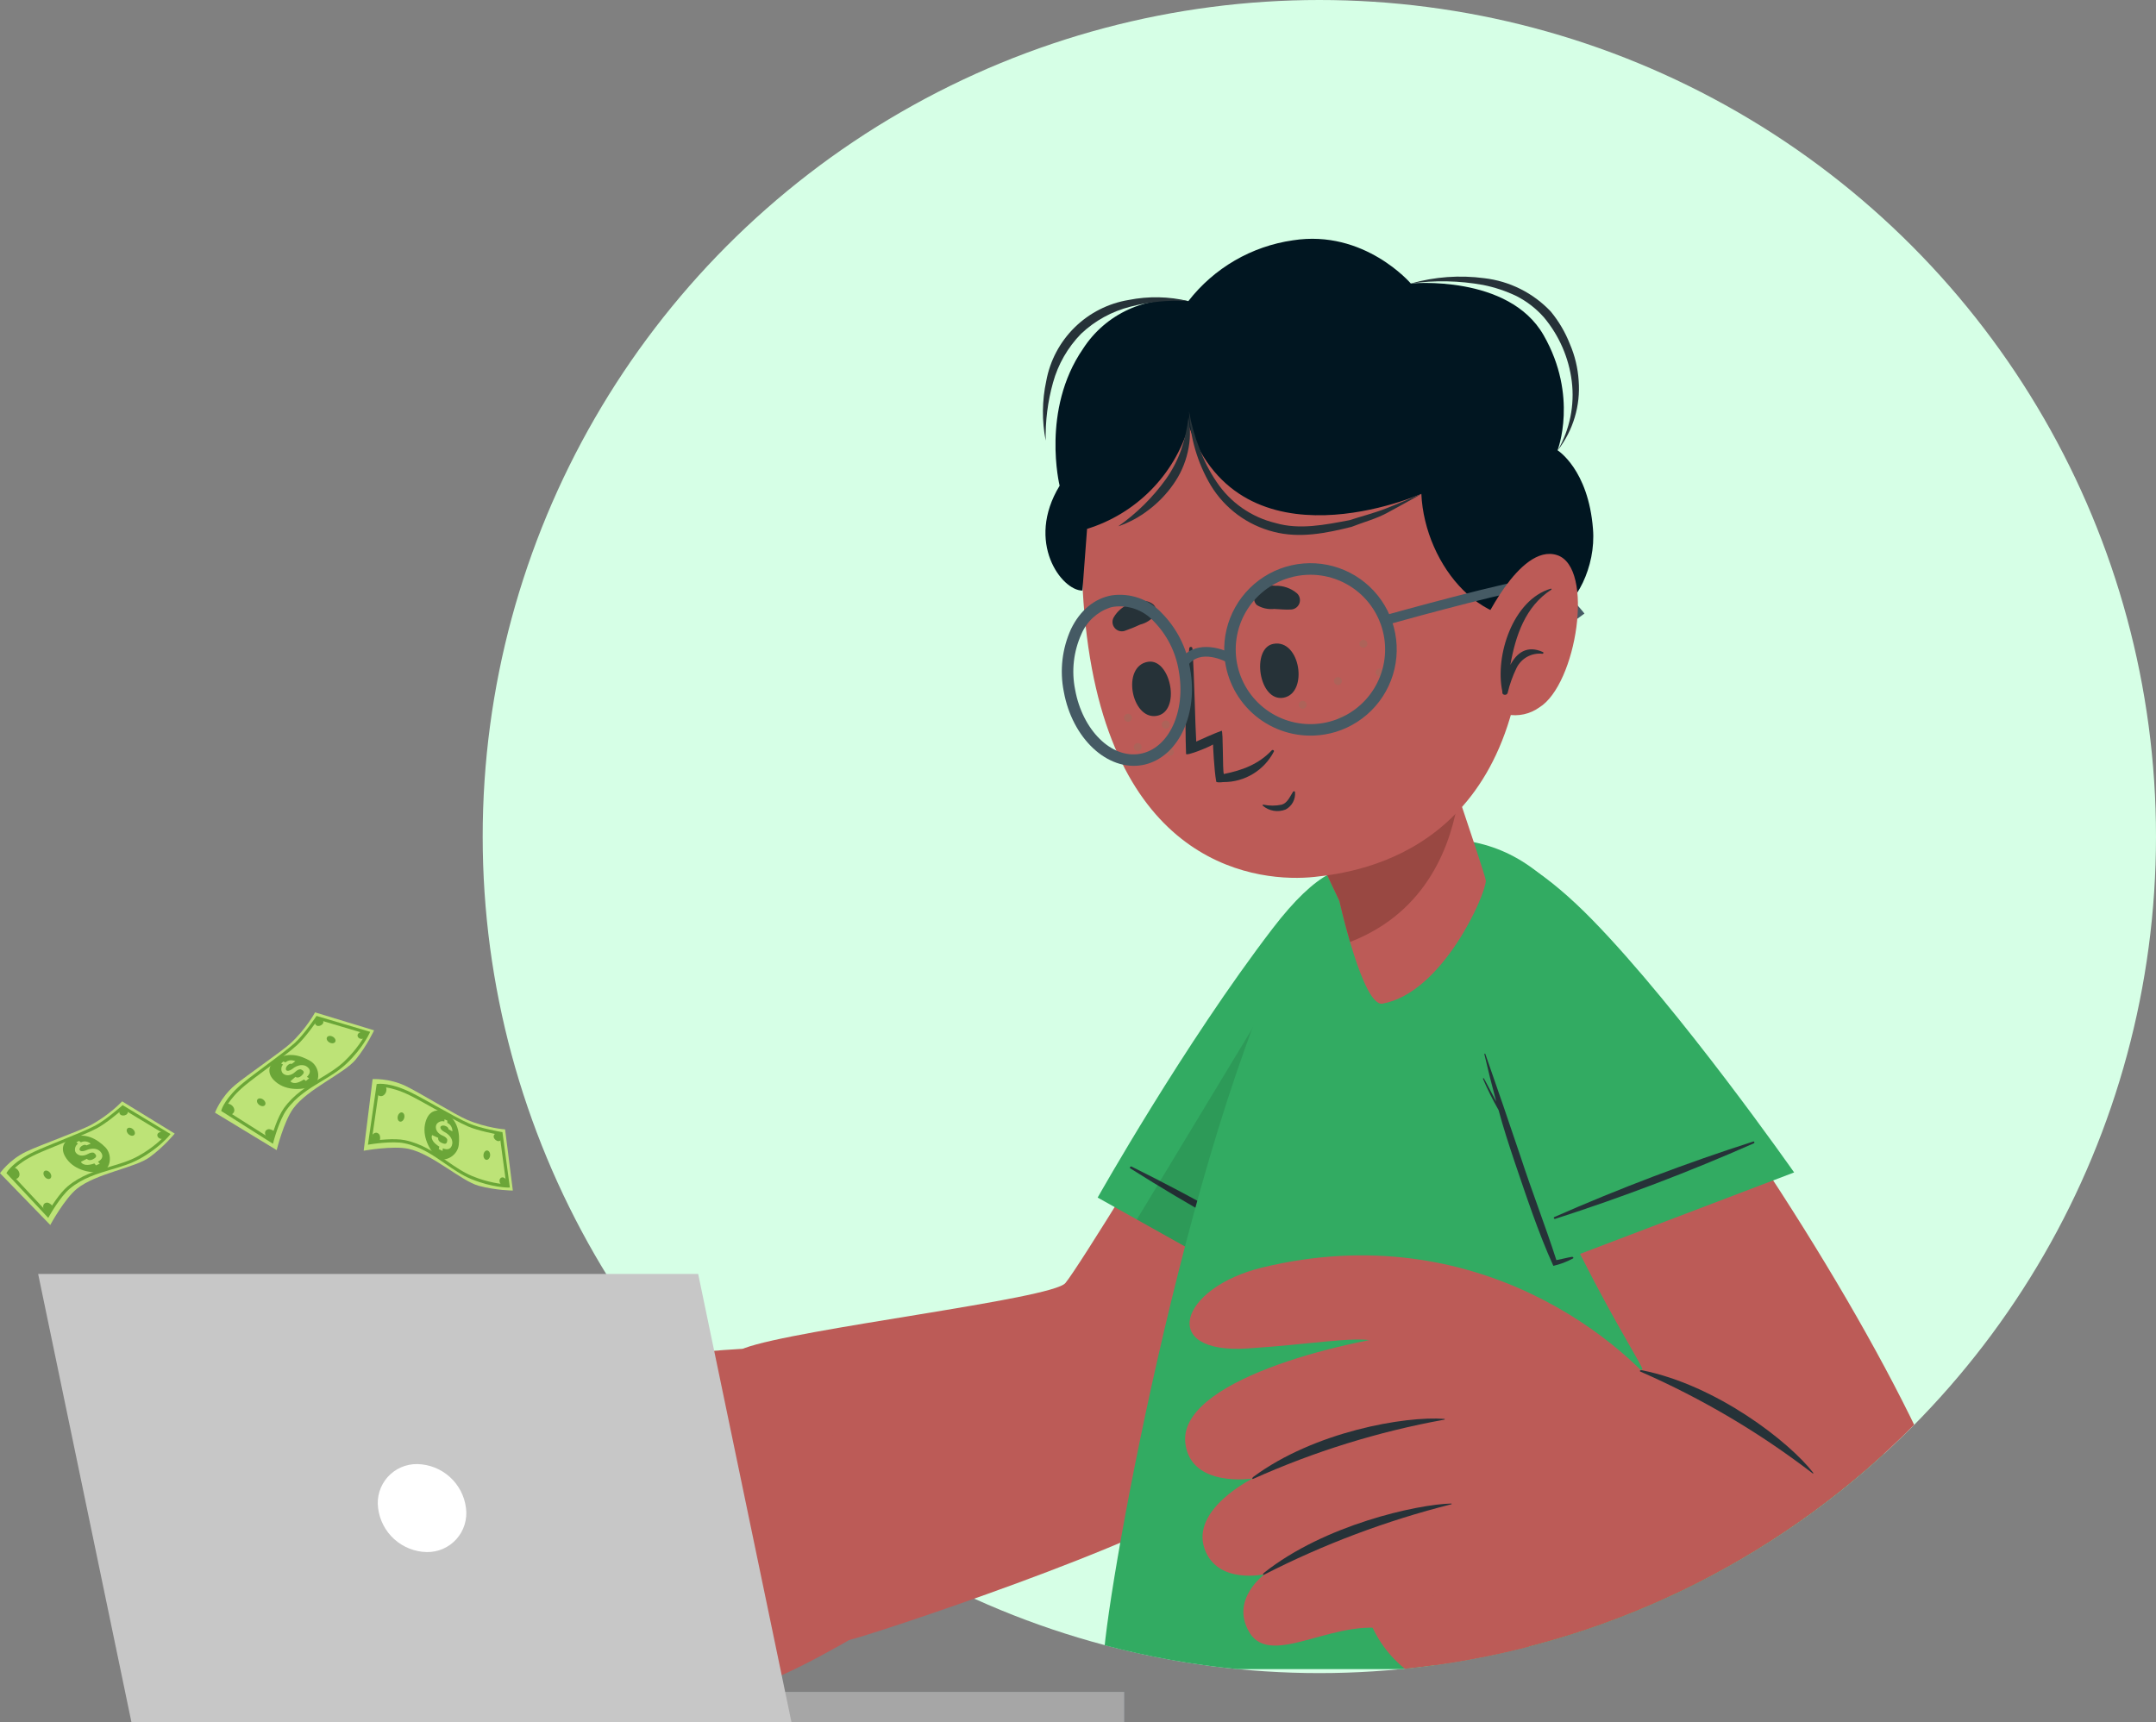<?xml version="1.0" encoding="UTF-8"?>
<!DOCTYPE svg PUBLIC "-//W3C//DTD SVG 1.1//EN" "http://www.w3.org/Graphics/SVG/1.1/DTD/svg11.dtd">
<!-- Creator: CorelDRAW -->
<svg xmlns="http://www.w3.org/2000/svg" xml:space="preserve" width="146.474mm" height="117.018mm" version="1.1" style="shape-rendering:geometricPrecision; text-rendering:geometricPrecision; image-rendering:optimizeQuality; fill-rule:evenodd; clip-rule:evenodd"
viewBox="0 0 16018.63 12797.27"
 xmlns:xlink="http://www.w3.org/1999/xlink"
 xmlns:xodm="http://www.corel.com/coreldraw/odm/2003">
 <rect x="0" y="0" width="16018.63" height="12797.27" fill="#808080" stroke="none"/>
 <defs>
  <style type="text/css">
   <![CDATA[
    .fil0 {fill:#D6FFE6}
    .fil8 {fill:#011621;fill-rule:nonzero}
    .fil4 {fill:#263238;fill-rule:nonzero}
    .fil5 {fill:#32AB62;fill-rule:nonzero}
    .fil1 {fill:#41BA71;fill-rule:nonzero}
    .fil10 {fill:#455A64;fill-rule:nonzero}
    .fil15 {fill:#6BA638;fill-rule:nonzero}
    .fil7 {fill:#994842;fill-rule:nonzero}
    .fil11 {fill:#A6A6A6;fill-rule:nonzero}
    .fil9 {fill:#AD6359;fill-rule:nonzero}
    .fil3 {fill:#BC5B57;fill-rule:nonzero}
    .fil14 {fill:#BDE377;fill-rule:nonzero}
    .fil12 {fill:#C7C7C7;fill-rule:nonzero}
    .fil13 {fill:white;fill-rule:nonzero}
    .fil6 {fill:black;fill-rule:nonzero;fill-opacity:0.102}
    .fil2 {fill:white;fill-rule:nonzero;fill-opacity:0.502}
   ]]>
  </style>
 </defs>
 <g id="Layer_x0020_1">
  <g id="_105553251216672">
   <circle class="fil0" cx="9802.45" cy="6216.18" r="6216.18"/>
   <g>
    <path class="fil1" d="M9788.43 3796.48c99.02,198.24 179.45,405.26 240.19,618.39 55.18,192.29 69.42,394.01 41.7,592.15 -14.13,96.34 -40.45,190.51 -78.39,280.21 -38.68,94.11 -86.29,184.31 -142.21,269.35 -112.16,178.06 -258.09,345.32 -409.02,527.09 231.02,-66.73 441.45,-190.8 611.68,-360.68 89.95,-87.87 165.86,-188.98 225.22,-299.85 14.58,-28.31 29.6,-56.68 41.7,-86.28l35.01 -90.1c19.59,-61.93 34.61,-125.21 45.02,-189.32 19.19,-127.93 16.77,-258.15 -7.09,-385.28 -23.16,-123.27 -64.47,-242.47 -122.58,-353.64 -56.47,-107.6 -126.54,-207.51 -208.51,-297.32 -78.54,-88.7 -170.57,-164.57 -272.72,-224.72z"/>
    <path class="fil2" d="M9788.43 3796.48c99.02,198.24 179.45,405.26 240.19,618.39 55.18,192.29 69.42,394.01 41.7,592.15 -14.13,96.34 -40.45,190.51 -78.39,280.21 -38.68,94.11 -86.29,184.31 -142.21,269.35 -112.16,178.06 -258.09,345.32 -409.02,527.09 231.02,-66.73 441.45,-190.8 611.68,-360.68 89.95,-87.87 165.86,-188.98 225.22,-299.85 14.58,-28.31 29.6,-56.68 41.7,-86.28l35.01 -90.1c19.59,-61.93 34.61,-125.21 45.02,-189.32 19.19,-127.93 16.77,-258.15 -7.09,-385.28 -23.16,-123.27 -64.47,-242.47 -122.58,-353.64 -56.47,-107.6 -126.54,-207.51 -208.51,-297.32 -78.54,-88.7 -170.57,-164.57 -272.72,-224.72z"/>
    <path class="fil3" d="M10231.73 7300.89c-212.28,1486.58 -735.21,3392.25 -1227.64,3808.83 -397.83,336.5 -2570.77,1052.46 -2693.4,1076.26 -303.57,56.73 -1089.99,-2055.38 -779.78,-2168.39 390.33,-144.29 2285.99,-363.62 2384.82,-483.71 98.83,-120.1 715.13,-1121.73 1406.94,-2272.21 477.46,-795.21 1041.2,-883.62 909.06,39.22z"/>
    <path class="fil3" d="M6546.71 12046.3c-35.01,21.66 -530.81,325.63 -843.15,445.33 -233.11,89.25 -911.14,328.6 -1035,83.4 -83.41,-166.8 297.31,-355.68 564.62,-494.57 140.92,-72.93 307.73,-240.59 256.86,-330.69 -88.81,-157.58 -450.79,38.39 -685.52,202.66 -454.1,317.79 -1048.34,870.73 -1360.23,653.04 -118.01,-83.4 -3.76,-260.23 169.73,-439.08 -288.15,215.99 -598.84,399.46 -733.52,313.14 -77.15,-48.8 -86.72,-125.11 -53.8,-214.32 -91.28,38.33 -174.69,39.62 -237.67,-16.71 -107.6,-95.06 -72.15,-250.15 22.91,-416.96 -18.7,-0.49 -37,-5.4 -53.46,-14.33 -16.46,-8.93 -30.54,-21.58 -41.21,-37 -235.97,-301.48 733.92,-1305.19 1088.81,-1421.52 1042.48,-342.78 2185.04,-345.66 2185.04,-345.66 446.61,296.86 756.42,2032.81 755.58,2033.26z"/>
    <path class="fil4" d="M4897.49 11197.3c-250.3,61.08 -484.69,174.78 -687.6,333.55 -255.22,201.02 -417.01,424.51 -625.47,653.89 -5.46,5.81 3.73,14.58 9.18,8.73 99.62,-109.23 515.39,-522.08 625.47,-617.14 195.56,-175.34 428.62,-303.71 681.36,-375.31 1.24,0 0,-4.18 -2.93,-3.72z"/>
    <path class="fil4" d="M4659.39 10761.93c-273.51,100.07 -554.17,201.82 -802.69,356.13 -272.32,168.89 -474.98,423.66 -674.71,669.7 -120.1,147.62 -236.72,297.87 -349.83,450.74 -4.62,6.3 4.16,15.03 9.16,8.39 202.36,-253.53 412.26,-500.82 629.64,-741.86 200.13,-224.87 442.75,-408 713.88,-538.75 155.16,-74.63 315.66,-136.8 475.83,-199.33 0.3,-0.1 0.59,-0.25 0.89,-0.44 0.25,-0.21 0.5,-0.46 0.7,-0.75 0.14,-0.24 0.24,-0.59 0.3,-0.94 0.05,-0.34 0.05,-0.65 -0.05,-1 -0.04,-0.34 -0.2,-0.65 -0.39,-0.89 -0.2,-0.3 -0.45,-0.49 -0.74,-0.7 -0.3,-0.2 -0.65,-0.3 -0.94,-0.34 -0.35,-0.05 -0.69,-0.05 -1.04,0.04z"/>
    <path class="fil4" d="M4328.75 10392.07c-267.32,78.8 -500.43,146.38 -729.37,312.35 -302.71,219.71 -583.76,570.83 -681.75,695.08 -108.44,137.65 -212.27,278.58 -314.02,420.79 -4.17,5.8 5.85,13.33 10.02,7.48 234.05,-313.28 488.07,-611.09 760.59,-891.54 127.73,-135.58 275.7,-250.46 438.68,-340.66 166.07,-81.81 338.73,-149.3 516.24,-201.86 0,0 0.84,-2.08 -0.39,-1.64z"/>
    <path class="fil5" d="M9803.01 9821.63l-1647.54 -922.84c0,0 641.34,-1139.63 1299.34,-1998.64 658.06,-859.03 920.31,-364.46 825.66,566.71 -94.66,931.12 -477.46,2354.77 -477.46,2354.77z"/>
    <path class="fil4" d="M8406.53 8668.23c471.7,233.95 931.01,492.14 1376.05,773.48 6.69,4.22 0,15.03 -7.1,11.7 -472.7,-233.4 -933,-491.2 -1378.98,-772.29 -5.01,-4.56 2.48,-16.67 10.03,-12.89z"/>
    <path class="fil6" d="M8446.54 9061.84l1356.47 759.79c0,0 383.25,-1423.2 477.46,-2354.77 60.04,-589.23 -23.36,-1003.32 -259.33,-1010.41l-1574.6 2605.38z"/>
    <path class="fil5" d="M14441.15 12384.37c0,1.12 -0.03,2.18 -0.07,3.2l0.07 -3.2zm-0.14 5.09c-0.07,1.32 -0.16,2.56 -0.28,3.71 0.12,-1.15 0.22,-2.38 0.28,-3.71zm-0.38 4.51c-0.15,1.25 -0.33,2.37 -0.55,3.39 0.22,-1.02 0.39,-2.14 0.55,-3.39zm-0.63 3.82c-0.25,1.09 -0.54,2.05 -0.86,2.87 0.33,-0.82 0.61,-1.78 0.86,-2.87zm-0.89 2.92c-0.34,0.85 -0.73,1.56 -1.17,2.12 0.44,-0.56 0.83,-1.26 1.17,-2.12zm-4029.82 2.12l-1213.64 0c-338.02,-32.75 -668.05,-92.64 -988.02,-177.34 -1.21,11.57 -2.32,22.62 -3.31,33.13 71.23,-757.32 736.88,-4289 1559.93,-5597.8 171.82,-272.73 994.99,-689.69 1639.2,-195.57 1194.81,916.54 2094.43,2913.17 2593.66,4338.15 -909.17,831.8 -2066.41,1396.72 -3347.85,1571.33l-0.01 0.09c-79.52,10.84 -159.5,20.22 -239.95,28.02zm-2211.13 -54.63c0.07,-2.74 0.17,-5.64 0.3,-8.58 -0.12,2.96 -0.22,5.82 -0.3,8.58zm1.14 -25.6c0.28,-4.92 0.61,-10.09 0.98,-15.44 -0.37,5.36 -0.7,10.51 -0.98,15.44zm2.07 -30.06c0.6,-7.68 1.29,-15.77 2.06,-24.19 -0.77,8.43 -1.45,16.49 -2.06,24.19z"/>
    <path class="fil3" d="M11581.5 6639.97c956.75,1085.22 2079.44,2774.85 2667.11,4002.29 -8.76,-18.3 -17.62,-36.68 -26.62,-55.18 -939.55,949.94 -2183.11,1598.28 -3572.73,1787.64 47.65,-575.85 790.61,-2331.47 1049.02,-2277.04 265.18,55.88 494.12,111.72 503.29,75.03 9.18,-36.7 -782.27,-1206.33 -1264.33,-2890.99 -331.49,-1148.41 329.85,-996.23 644.26,-641.75zm2679.54 4028.37c10.11,21.27 20.05,42.4 29.82,63.39 -9.78,-20.99 -19.72,-42.12 -29.82,-63.39zm42.49 90.68c7.86,17.03 15.64,33.97 23.26,50.78 -7.62,-16.81 -15.4,-33.75 -23.26,-50.78zm40.75 89.59c7.21,16.11 14.32,32.12 21.29,48.02 -6.98,-15.9 -14.09,-31.91 -21.29,-48.02zm38.64 87.78c6.11,14.15 12.13,28.19 18.06,42.18 -5.93,-13.99 -11.94,-28.03 -18.06,-42.18zm35.71 84.12c4.82,11.56 9.57,23.06 14.25,34.5 -4.68,-11.44 -9.43,-22.94 -14.25,-34.5zm31.89 78.11c4.69,11.72 9.33,23.37 13.87,34.95 -4.54,-11.58 -9.18,-23.23 -13.87,-34.95zm31.22 79.79c4.12,10.78 8.17,21.5 12.15,32.14 -3.98,-10.64 -8.03,-21.36 -12.15,-32.14zm29.13 78.27c3.08,8.53 6.14,17.02 9.13,25.46 -3,-8.44 -6.05,-16.93 -9.13,-25.46zm26.7 75.94c2.3,6.76 4.57,13.47 6.8,20.17 -2.23,-6.69 -4.51,-13.41 -6.8,-20.17zm24.03 73.05c1.85,5.82 3.63,11.58 5.42,17.36 -1.79,-5.77 -3.58,-11.54 -5.42,-17.36zm20.29 66.61c1.71,5.83 3.39,11.64 5.03,17.41 -1.64,-5.77 -3.32,-11.58 -5.03,-17.41zm18.54 66.52c1.15,4.32 2.31,8.68 3.42,12.97 -1.12,-4.29 -2.27,-8.65 -3.42,-12.97zm29.54 126.72c0.57,2.88 1.09,5.71 1.65,8.57 -0.56,-2.87 -1.08,-5.7 -1.65,-8.57zm-3932.46 888.23c-0.62,-0.14 -1.22,-0.3 -1.84,-0.47 0.6,0.16 1.21,0.33 1.84,0.47z"/>
    <path class="fil3" d="M13028.9 11266.51c0,0 -110.52,-113.45 -595.87,-805.22 -333.61,-478.7 -1459.5,-1429.91 -3055.77,-1042.49 -611.29,148.86 -774.33,642.98 -111.32,601.33 467.05,-29.65 787.72,-90.09 942.82,-56.73 0,0 -531.26,479.95 -482.46,891.95 42.54,360.35 110.67,717.26 203.89,1067.93 68.23,-2.62 136.16,-9.47 203.5,-20.43 33.81,160.71 112.31,308.62 226.55,426.69 24.26,25.08 49.92,48.59 76.83,70.45 71.07,-7.21 141.81,-15.61 212.15,-25.19l0.01 -0.09c239.86,-32.68 475.36,-79.06 705.7,-138.29l1673.96 -969.91zm-2588.31 1136.3c6.65,5.35 13.39,10.6 20.18,15.74 -6.8,-5.14 -13.53,-10.38 -20.18,-15.74zm26.3 20.33c4.18,3.11 8.38,6.16 12.6,9.19 -4.23,-3.03 -8.42,-6.08 -12.6,-9.19z"/>
    <path class="fil3" d="M12040.22 10055.54c-297.76,-73.39 -930.72,-218.08 -1489.95,-156.34 -620.87,68.77 -1798.48,368.17 -1743.44,826.04 41.7,333.62 500.36,261.07 500.36,261.07 0,0 -460.74,226.41 -357.76,521.65 93.82,268.94 446.17,189.71 446.17,189.71 0,0 -256.02,185.55 -115.49,427.43 166.81,291.91 677.19,-145.54 1102.94,0 95.1,34.21 1657.15,-2069.55 1657.15,-2069.55z"/>
    <path class="fil4" d="M10732.09 10543.46c-291.91,-22.96 -965.78,94.22 -1420.28,430.75 -10.41,7.48 -10.01,19.59 0,14.58 453.06,-203.36 929.14,-350.98 1417.8,-439.53 6.26,-0.4 5.41,-5.41 2.48,-5.81z"/>
    <path class="fil4" d="M10782.97 11172.25c-253.13,5.85 -943.27,158.03 -1391.92,515 -10.02,7.93 -8.78,19.59 0,14.17 442.4,-226.46 909.1,-402.04 1391.07,-523.32 0.79,0.1 1.59,-0.1 2.18,-0.55 0.66,-0.49 1.05,-1.19 1.15,-1.99 0.15,-0.73 -0.05,-1.53 -0.55,-2.18 -0.45,-0.59 -1.14,-1.04 -1.94,-1.14z"/>
    <path class="fil4" d="M13472.16 10944.16c-178.47,-231.02 -718.45,-651.75 -1273.07,-762.29 -12.49,-2.47 -21.27,5.86 -10.41,10.47 455.65,199.33 885.35,453.36 1279.75,756.43 2.48,2.08 5.81,-2.09 3.73,-4.62z"/>
    <path class="fil5" d="M13329.99 8712l-1764.75 671.74c0,0 -462.83,-1223.43 -699.71,-2278.86 -236.87,-1055.39 310.66,-939.9 964.94,-270.19 654.23,669.7 1499.52,1877.31 1499.52,1877.31z"/>
    <path class="fil4" d="M11018.55 8017.26c-0.19,-0.45 -0.34,-0.94 -0.34,-1.49 -0.05,-0.49 0.05,-0.98 0.25,-1.49 0.14,-0.49 0.39,-0.94 0.73,-1.29 0.35,-0.39 0.8,-0.69 1.25,-0.94 0.49,-0.2 1,-0.35 1.49,-0.35 0.49,-0.04 1.04,0.05 1.54,0.21 0.44,0.2 0.89,0.44 1.28,0.79 0.4,0.35 0.7,0.8 0.9,1.25l91.34 172.2c-31.68,-116.72 -61.14,-234.34 -88.41,-352.75 0,-3.77 5.45,-6.26 6.69,-2.53 89.5,255.22 177.21,510.68 263.1,766.44 83.4,256.45 182.67,509.15 265.22,766.44 50.88,-10.01 78.4,-18.34 116.33,-24.6 8.78,0 14.18,8.33 6.26,12.5 -45.72,24.65 -94.51,43.04 -145.09,54.65 -111.77,-246.04 -202.26,-522.09 -289.43,-777.71 -41.71,-125.1 -83.41,-252.29 -117.58,-379.88 -42.85,-74.92 -81.37,-152.18 -115.54,-231.46z"/>
    <path class="fil4" d="M11549.41 9043.09c482.42,-212.41 975.55,-399.61 1477.41,-560.85 7.48,-2.48 11.65,10.01 4.56,12.94 -482.32,212.97 -975.45,400.6 -1477.4,562.1 -7.94,2.93 -14.18,-10.86 -4.57,-14.18z"/>
    <path class="fil3" d="M11039.42 6544.02c0,102.2 -320.67,833.98 -767.68,913.66 -145.99,25.44 -320.28,-763.12 -320.28,-763.12l-26.28 -55.45 -366.09 -773.93 938.21 -943.27c0,0 542.12,1579.15 542.12,1622.1z"/>
    <path class="fil7" d="M9559.1 5865.19l366.09 773.5 26.28 55.88c0,0 31.68,142.6 79.23,304.85 583.77,-225.61 756.43,-741.01 806.47,-1080.47 -153.86,-458.66 -339.42,-996.63 -339.42,-996.63l-938.65 942.88z"/>
    <path class="fil3" d="M8065.43 4643.36c193.47,1824.35 1307.67,1914.84 1701.32,1872.75 356.92,-38.38 1567.91,-213.51 1564.59,-2048.28 -3.38,-1834.77 -913.23,-2321.4 -1734.32,-2277.22 -821.03,44.23 -1726.77,628.45 -1531.59,2452.76z"/>
    <path class="fil4" d="M8530.79 4917.36c-201.03,30.4 -125.11,430.75 60.89,402.39 185.95,-28.36 107.99,-427.82 -60.89,-402.39z"/>
    <path class="fil4" d="M9461.12 4784.32c200.12,-37.93 261.41,364.85 76.3,399.91 -185.15,35.01 -243.56,-369.06 -76.3,-399.91z"/>
    <path class="fil4" d="M8354.41 4688.42c39.96,-13.83 79.19,-29.7 117.56,-47.55 43.69,-10.96 82.57,-36 110.53,-71.3 6.65,-12.8 8.87,-27.43 6.3,-41.6 -2.58,-14.23 -9.77,-27.12 -20.48,-36.8 -47.94,-38.77 -108.44,-29.59 -163.49,-9.16 -56.12,18.39 -103.34,57.27 -132.2,108.84 -5.89,12.1 -8.18,25.63 -6.59,39.02 1.64,13.4 7.1,25.98 15.77,36.31 8.63,10.36 20.13,17.95 32.97,21.91 12.89,3.92 26.63,4.07 39.62,0.35z"/>
    <path class="fil4" d="M9592.02 4529.11c-41.7,2.53 -83.4,-2.47 -125.1,-4.17 -44.77,4.77 -89.95,-5.3 -128.42,-28.76 -10.56,-9.77 -17.65,-22.7 -20.13,-36.89 -2.53,-14.13 -0.25,-28.76 6.4,-41.5 17.01,-23.25 39.91,-41.6 66.39,-53.01 26.48,-11.45 55.48,-15.62 84.14,-12.04 59.11,-1.99 116.82,18.24 161.76,56.73 9.81,9.42 16.6,21.51 19.58,34.81 3.03,13.23 2.03,27.07 -2.72,39.81 -4.81,12.74 -13.19,23.75 -24.2,31.78 -11,7.99 -24.09,12.6 -37.69,13.24z"/>
    <path class="fil4" d="M9607.04 5883.09c-22.51,35.46 -41.7,83.41 -83.4,95.9 -45.47,9.82 -92.53,9.82 -138.05,0 -0.84,-0.05 -1.74,0.2 -2.53,0.65 -0.74,0.45 -1.39,1.09 -1.79,1.88 -0.39,0.8 -0.54,1.68 -0.44,2.58 0.1,0.9 0.44,1.74 1.04,2.43 23.01,19.84 51.07,33.03 81.03,38.08 30,5.06 60.79,1.84 89.11,-9.32 23.2,-12.35 42.19,-31.29 54.58,-54.5 12.4,-23.16 17.61,-49.49 15.03,-75.61 0,-6.65 -11.65,-7.1 -14.58,-2.09z"/>
    <path class="fil4" d="M9012.41 5531.98c0,0 7.94,188.08 23.76,274.8 0,7.94 22.96,8.33 52.95,4.62 0,0 2.08,0 3.37,0 76.76,-0.05 152.08,-21.17 217.68,-61.14 65.6,-39.92 118.95,-97.09 154.26,-165.31 4.17,-9.57 -8.32,-16.26 -15.42,-9.57 -98.82,104.67 -221,148.85 -356.13,175.97 -10.41,-22.96 -3.76,-326.13 -16.66,-321.51 -55.88,20.43 -152.63,64.22 -188.53,80.48 -7.88,-122.18 -13.34,-470.38 -28.31,-692.62 0,-13.78 -22.56,-14.62 -23.35,0 -25.39,260.48 -33.32,522.39 -23.81,783.96 0.85,18.73 168.05,-48.8 200.18,-69.67z"/>
    <path class="fil8" d="M11551.05 4559.55c-511.22,189.76 -966.18,-353.2 -990.76,-889.87 0,0 -1334.36,590.87 -1727.62,-504.53 -53.3,179.85 -150.24,343.72 -282.09,477.11 -131.9,133.43 -294.69,232.21 -473.89,287.64l-34.61 458.67c-154.71,0 -424.95,-359.84 -169.29,-779.35 0,0 -138.89,-562.94 173.01,-1016.2 82.46,-128.48 200.27,-230.43 339.32,-293.51 138.99,-63.12 293.24,-84.69 444.24,-62.23 190.55,-245.59 469.12,-407.54 776.85,-451.58 530.82,-83.4 875.68,320.67 875.68,320.67 0,0 726.44,-70.07 986.61,384.05 260.23,454.1 103.83,855.65 103.83,855.65 0,0 228.54,141.37 263.16,583.82 23.75,284.78 -130.96,572.52 -284.43,629.64z"/>
    <path class="fil4" d="M8834.36 3057.1c16.11,93.47 41.84,185.01 76.71,273.16 32.03,88.32 74.92,172.37 127.63,250.17 102.35,153.76 259.05,263.1 438.69,306.09 178.01,52.11 367.32,12.94 549.55,-21.27 89.25,-29.16 180.98,-52.12 269,-86.33 87.97,-34.16 174.69,-73.38 264.35,-107.56 -83.41,47.51 -166.81,91.3 -250.21,137.61 -83.36,46.26 -178.47,70.06 -268.11,105.91 -185.55,46.27 -383.65,87.58 -579.21,36.7 -194.68,-49.19 -362.27,-172.86 -466.6,-344.42 -99.02,-166.96 -154.6,-356.08 -161.79,-550.06z"/>
    <path class="fil4" d="M10483.57 2106.4c176.77,-50.19 362.03,-63.52 544.16,-39.22 188.77,21.82 363.75,109.53 494.16,247.68 59.9,72.58 107.9,154.2 142.17,241.88 36.99,85.98 59,177.66 65.05,271.03 14.53,186.05 -40.76,370.85 -155.1,518.32 89.64,-155.35 126.09,-335.74 103.83,-513.71 -22.01,-174.44 -93.67,-338.87 -206.43,-473.75 -57.16,-64.91 -126.09,-118.5 -203.05,-158.03 -79.53,-38.23 -163.63,-66.25 -250.21,-83.4 -176.52,-31.84 -356.91,-35.51 -534.58,-10.82z"/>
    <path class="fil4" d="M8829.35 2237.31c-145.05,-9.08 -290.57,5.01 -431.15,41.7 -137.3,34.67 -263.41,104.04 -366.14,201.42 -99.07,101.5 -170.82,226.46 -208.51,363.21 -39.08,139.98 -57.32,285.02 -54.2,430.31 -28.85,-146.48 -27.42,-297.32 4.17,-443.24 27.67,-151.14 101.3,-290.03 210.89,-397.74 109.53,-107.7 249.66,-178.95 401.25,-203.99 146.76,-29.3 298.15,-26.48 443.69,8.33z"/>
    <path class="fil4" d="M8307.7 3911.12c136.95,-96 256.8,-214.42 354.44,-350.28 47.4,-66.74 85.43,-139.73 113,-216.84 27.27,-79.43 45.71,-161.69 55.04,-245.2 16.31,85.88 14.48,174.25 -5.4,259.38 -19.5,86.72 -56.04,168.65 -107.61,241.04 -50.37,72.09 -111.71,135.81 -181.83,188.87 -68.53,53.35 -145.48,94.96 -227.65,123.02z"/>
    <path class="fil9" d="M10224.19 5009.89c1.68,3.52 4.01,6.59 6.89,9.18 2.88,2.57 6.19,4.56 9.86,5.85 3.62,1.28 7.49,1.83 11.36,1.63 3.81,-0.24 7.58,-1.19 11.1,-2.88 3.47,-1.68 6.59,-4.01 9.12,-6.89 2.58,-2.88 4.56,-6.2 5.85,-9.86 1.29,-3.62 1.84,-7.49 1.64,-11.35 -0.25,-3.83 -1.19,-7.6 -2.88,-11.07 -3.37,-7.04 -9.37,-12.45 -16.77,-15.03 -7.34,-2.57 -15.42,-2.12 -22.41,1.25 -7.04,3.37 -12.45,9.42 -15.03,16.75 -2.57,7.34 -2.13,15.42 1.25,22.42z"/>
    <path class="fil9" d="M9653.31 5251.77c2.87,5.01 7.09,9.02 12.14,11.66 5.11,2.62 10.87,3.76 16.57,3.17 5.7,-0.55 11.1,-2.78 15.56,-6.35 4.47,-3.57 7.79,-8.38 9.62,-13.83 1.78,-5.45 1.94,-11.25 0.5,-16.81 -1.5,-5.56 -4.52,-10.55 -8.74,-14.37 -4.25,-3.87 -9.51,-6.41 -15.17,-7.29 -5.65,-0.94 -11.45,-0.2 -16.71,2.13 -3.72,1.74 -7.09,4.21 -9.82,7.28 -2.77,3.08 -4.86,6.65 -6.15,10.56 -1.29,3.92 -1.74,8.04 -1.39,12.15 0.39,4.11 1.59,8.08 3.58,11.7z"/>
    <path class="fil9" d="M9943.99 5353.13c1.68,3.76 4.11,7.13 7.19,9.92 3.07,2.78 6.69,4.9 10.61,6.19 3.92,1.29 8.08,1.74 12.2,1.35 4.11,-0.4 8.08,-1.68 11.7,-3.72 3.41,-1.89 6.44,-4.42 8.92,-7.49 2.43,-3.02 4.21,-6.54 5.25,-10.37 1.09,-3.76 1.35,-7.68 0.85,-11.6 -0.5,-3.86 -1.79,-7.63 -3.77,-11 -1.68,-3.47 -4.07,-6.65 -6.99,-9.23 -2.89,-2.57 -6.3,-4.56 -9.97,-5.85 -3.66,-1.28 -7.59,-1.83 -11.45,-1.59 -3.93,0.21 -7.69,1.19 -11.21,2.93 -3.62,1.68 -6.84,4.07 -9.53,7.04 -2.62,2.97 -4.66,6.5 -5.89,10.26 -1.29,3.82 -1.74,7.83 -1.39,11.8 0.39,3.97 1.53,7.84 3.48,11.36z"/>
    <path class="fil9" d="M10103.25 4796.82c1.68,3.52 4.07,6.64 6.99,9.27 2.93,2.58 6.3,4.56 9.96,5.85 3.67,1.28 7.59,1.78 11.46,1.59 3.92,-0.25 7.73,-1.25 11.21,-2.93 5.25,-2.58 9.67,-6.65 12.59,-11.7 2.97,-5.05 4.36,-10.86 4.01,-16.71 -0.34,-5.8 -2.43,-11.4 -5.94,-16.12 -3.53,-4.66 -8.39,-8.17 -13.89,-10.06 -5.5,-1.94 -11.5,-2.18 -17.16,-0.69 -5.65,1.49 -10.76,4.56 -14.68,8.97 -3.87,4.36 -6.4,9.78 -7.19,15.57 -0.85,5.81 0.1,11.7 2.62,16.96z"/>
    <path class="fil9" d="M9913.53 5073.31c2.48,5.3 6.45,9.77 11.46,12.84 5.01,3.03 10.8,4.52 16.71,4.27 5.85,-0.25 11.5,-2.23 16.22,-5.7 4.76,-3.48 8.32,-8.29 10.3,-13.79 1.99,-5.5 2.34,-11.5 0.9,-17.2 -1.39,-5.71 -4.46,-10.86 -8.83,-14.77 -4.31,-3.97 -9.77,-6.55 -15.57,-7.39 -5.8,-0.84 -11.7,0.05 -17.01,2.53 -3.52,1.64 -6.69,3.93 -9.32,6.8 -2.64,2.82 -4.67,6.19 -6,9.81 -1.33,3.67 -1.88,7.54 -1.68,11.41 0.2,3.92 1.14,7.69 2.82,11.21z"/>
    <path class="fil9" d="M8353.96 5346.43c3.42,7.09 9.53,12.49 16.96,15.07 7.44,2.58 15.57,2.13 22.66,-1.29 7.1,-3.47 12.5,-9.57 15.07,-16.96 2.58,-7.44 2.13,-15.62 -1.28,-22.66 -3.48,-7.09 -9.58,-12.54 -16.96,-15.11 -7.44,-2.58 -15.62,-2.09 -22.66,1.33 -7.1,3.42 -12.54,9.51 -15.12,16.96 -2.58,7.44 -2.09,15.56 1.33,22.66z"/>
    <path class="fil9" d="M8635.01 5398.15c1.7,3.47 3.97,6.59 6.85,9.22 2.88,2.58 6.26,4.56 9.88,5.85 3.66,1.29 7.54,1.84 11.4,1.59 3.87,-0.25 7.64,-1.19 11.11,-2.93 3.77,-1.63 7.14,-4.11 9.92,-7.19 2.82,-3.02 4.91,-6.64 6.19,-10.61 1.3,-3.92 1.79,-8.08 1.35,-12.2 -0.39,-4.11 -1.68,-8.08 -3.72,-11.7 -1.64,-3.47 -3.97,-6.59 -6.85,-9.16 -2.88,-2.64 -6.2,-4.62 -9.86,-5.91 -3.67,-1.24 -7.49,-1.78 -11.35,-1.59 -3.87,0.25 -7.64,1.24 -11.11,2.92 -3.77,1.74 -7.1,4.22 -9.82,7.24 -2.78,3.07 -4.86,6.69 -6.15,10.62 -1.29,3.92 -1.74,8.03 -1.39,12.14 0.39,4.12 1.59,8.09 3.57,11.71z"/>
    <path class="fil9" d="M8665.91 5599.11c3.48,7.04 9.57,12.4 17.01,14.98 7.39,2.53 15.47,2.12 22.56,-1.19 5.16,-2.58 9.38,-6.65 12.25,-11.6 2.83,-4.97 4.12,-10.71 3.77,-16.42 -0.4,-5.7 -2.43,-11.21 -5.91,-15.77 -3.51,-4.56 -8.22,-7.98 -13.63,-9.86 -5.46,-1.88 -11.31,-2.13 -16.86,-0.7 -5.56,1.44 -10.56,4.47 -14.38,8.68 -3.87,4.27 -6.34,9.57 -7.24,15.22 -0.84,5.65 0,11.45 2.43,16.66z"/>
    <path class="fil9" d="M8426.11 5564.11c2.58,5.26 6.65,9.62 11.66,12.6 5.05,2.97 10.86,4.36 16.71,4.01 5.85,-0.35 11.45,-2.43 16.11,-5.95 4.67,-3.52 8.18,-8.38 10.12,-13.89 1.94,-5.54 2.19,-11.49 0.7,-17.2 -1.49,-5.65 -4.62,-10.76 -8.98,-14.62 -4.36,-3.93 -9.77,-6.4 -15.57,-7.24 -5.8,-0.8 -11.7,0.14 -16.95,2.67 -7.04,3.53 -12.4,9.62 -14.97,17.02 -2.58,7.38 -2.13,15.52 1.18,22.61z"/>
    <path class="fil10" d="M9922.71 5439.01c114.8,-34.86 217.53,-101.26 296.43,-191.6 78.95,-90.34 130.96,-201.07 150.04,-319.53 19.14,-118.41 4.62,-239.84 -41.85,-350.47 -46.51,-110.62 -123.07,-205.93 -221.1,-275.14 -97.98,-69.23 -213.42,-109.54 -333.21,-116.38 -119.81,-6.84 -239.11,20.09 -344.33,77.7 -105.22,57.62 -192.19,143.6 -250.95,248.18 -58.8,104.63 -87.02,223.58 -81.52,343.48 8.04,169.24 82.66,328.46 207.71,442.85 125.01,114.35 290.18,174.64 459.52,167.6 53.99,-2.23 107.5,-11.21 159.26,-26.67zm-347.79 -1144.24c44.14,-13.54 89.85,-21.37 135.96,-23.35 141.08,-6.45 279.28,41.15 386.53,133.08 107.21,91.89 175.34,221.25 190.55,361.63 15.18,140.43 -23.7,281.3 -108.78,394.06 -85.04,112.71 -209.9,188.77 -349.08,212.67 -139.14,23.91 -282.24,-6.15 -400.01,-84 -117.82,-77.89 -201.51,-197.74 -234.05,-335.14 -32.52,-137.46 -11.45,-282.1 58.96,-404.53 70.41,-122.42 184.81,-213.41 319.93,-254.42z"/>
    <path class="fil10" d="M8527.02 5675.43c234.79,-71.3 375.32,-375.26 315.27,-705.11 -25.59,-157.83 -99.97,-303.65 -212.68,-417.01 -46.75,-49.79 -104.82,-87.52 -169.28,-110.03 -64.51,-22.52 -133.43,-29.11 -201.02,-19.24 -128.43,22.96 -235.18,112.16 -301.88,250.21 -66.1,145.39 -84.94,307.86 -53.8,464.51 62.52,347.79 323.98,592.95 583.76,546.28 13.4,-2.38 26.63,-5.6 39.62,-9.62zm-283.98 -1159.21c10.23,-3.37 20.68,-5.85 31.3,-7.54 54.24,-7.38 109.48,-1.54 161.05,16.96 51.52,18.49 97.84,49.19 135.03,89.4 99.56,100.85 165.17,230.33 187.63,370.26 54.19,301.48 -73.79,577.57 -286.9,615.9 -213.08,38.38 -429.07,-175.99 -483.27,-477.01 -28.02,-138.99 -11.66,-283.24 46.66,-412.4 19.18,-45.37 47.65,-86.18 83.55,-119.85 35.95,-33.72 78.49,-59.5 124.95,-75.72z"/>
    <path class="fil10" d="M9124.18 4925.25l35.86 -62.97c-92.59,-52.96 -295.64,-110.48 -400.31,51.72l60.44 39.22c92.57,-145.53 295.67,-32.97 304,-27.96z"/>
    <path class="fil10" d="M11714.93 4600.86l57.13 -41.7c-20.44,-26.68 -205.14,-260.62 -368.63,-258.15 -152.63,3.32 -1089.15,263.95 -1128.77,275.25l19.14 69.23c268.56,-75.08 992.91,-270.24 1110.92,-271.93 107.99,-4.17 260.18,163.08 310.21,227.3z"/>
    <path class="fil3" d="M11002.28 4672.56c0,0 283.59,-638.41 565.87,-547.91 282.3,90.49 145.54,962.86 -132.19,1132.53 -34.07,24.3 -72.69,41.4 -113.56,50.38 -40.86,8.92 -83.09,9.53 -124.16,1.73 -41.11,-7.78 -80.17,-23.8 -114.94,-47.1 -34.76,-23.25 -64.41,-53.36 -87.27,-88.41l6.24 -501.22z"/>
    <path class="fil4" d="M11522.74 4374.01c4.97,0 7.1,5 3.32,7.48 -193.48,125.11 -266.02,341.94 -304.41,559.18 47.55,-90.05 125.11,-149.26 242.67,-95.06 6.24,2.93 2.53,12.5 -3.32,12.5 -39.22,-4.62 -78.89,3.07 -113.55,21.96 -34.66,18.9 -62.58,48.11 -79.93,83.55 -28.81,59.41 -51.07,121.73 -66.3,186 -6.24,20.43 -41.7,17.05 -39.22,-5.85 -0.2,-1.78 -0.2,-3.62 0,-5.41 -56.68,-266.47 78.84,-681.8 360.73,-764.35z"/>
    <polygon class="fil10" points="3322.11,12571.7 8353.96,12571.7 8353.96,12797.27 3322.11,12797.27 "/>
    <polygon class="fil11" points="5821.58,12571.7 8353.96,12571.7 8353.96,12797.27 5821.58,12797.27 "/>
    <polygon class="fil12" points="5880.38,12796.88 976.5,12796.88 283.46,9466.36 5187.32,9466.36 "/>
    <path class="fil13" d="M3462.24 11206.01c5.46,41.26 1.94,83.21 -10.31,122.98 -12.19,39.82 -32.93,76.47 -60.64,107.5 -27.67,31.04 -61.79,55.73 -99.91,72.4 -38.13,16.66 -79.44,24.84 -121.04,24.05 -89.46,-1.94 -175.19,-36.06 -241.53,-96.1 -66.35,-60.05 -108.79,-142.02 -119.61,-230.83 -5.46,-41.25 -1.98,-83.2 10.27,-122.97 12.25,-39.76 32.92,-76.41 60.64,-107.46 27.72,-31.04 61.83,-55.73 99.97,-72.39 38.13,-16.67 79.44,-24.89 121.03,-24.1 89.41,2.03 175.14,36.2 241.44,96.25 66.3,60 108.79,141.91 119.7,230.67z"/>
    <g>
     <g>
      <path class="fil14" d="M-0 8717.66c0,0 68.76,-99.18 192.01,-158.76 99.98,-48.34 401.08,-155.82 479.17,-197.35 142.73,-75.93 236.23,-177.72 236.23,-177.72l390.59 239.61c0,0 -79.57,97.47 -186.64,175.62 -108.43,79.12 -397.08,119.34 -539.72,234.08 -92.35,74.29 -198.17,269.27 -198.17,269.27l-373.46 -384.75z"/>
      <path class="fil15" d="M77.08 8714.43l276.83 296.36c22.44,-38.21 88.22,-145.11 150.22,-196.41 98.6,-81.62 208.8,-114.33 315.38,-145.97 73.37,-21.77 142.66,-42.33 206.83,-77.66 111.53,-61.4 181.62,-132.25 205.18,-158.12l-317.85 -191.88c-26.1,22.71 -124.13,106.25 -195.64,144.14 -56.61,30 -159.09,71.57 -258.21,111.77 -74.45,30.21 -144.78,58.73 -192.95,81.15 -77.56,36.1 -126.39,73.26 -153.71,98.09 -18.76,17.04 -30.21,30.75 -36.08,38.53zm281.43 335.38l-310.85 -332.78 4.48 -7.51c1.95,-3.25 49.29,-80.37 204.9,-152.8 48.7,-22.67 119.29,-51.3 194.03,-81.61 98.57,-39.98 200.5,-81.33 256.06,-110.77 78.98,-41.85 196.36,-145.59 197.54,-146.64l6.41 -5.68 355.79 214.78 -8.42 10.38c-0.79,0.98 -19.78,24.28 -56.63,57.49 -33.83,30.5 -89.8,75.47 -164.27,116.47 -66.36,36.53 -136.82,57.45 -211.42,79.58 -104.34,30.97 -212.23,62.99 -307.16,141.57 -71.33,59.06 -151.87,202.17 -152.67,203.61l-7.79 13.91z"/>
      <path class="fil15" d="M519.39 8459.68c-49.28,24.17 -81.4,84.97 -12.75,165.9 68.65,80.93 199.77,97.49 257.15,77.58 57.37,-19.9 73.95,-123.09 18.01,-178.94 -55.94,-55.84 -150.62,-119.36 -262.41,-64.55z"/>
      <path class="fil15" d="M371.27 8714.02c11.98,15.1 13.01,34.23 2.3,42.72 -10.71,8.49 -29.09,3.13 -41.07,-11.98 -11.98,-15.1 -13,-34.23 -2.3,-42.73 10.71,-8.48 29.09,-3.12 41.07,11.99z"/>
      <path class="fil15" d="M988.64 8391.52c14.11,13.12 18,31.88 8.68,41.89 -9.31,10 -28.29,7.45 -42.4,-5.68 -14.11,-13.13 -18,-31.9 -8.68,-41.9 9.31,-10 28.29,-7.46 42.4,5.69z"/>
      <path class="fil14" d="M713.34 8659.82l28.17 -13.23 -13.8 -14.16c39.11,-20.83 40.38,-50.34 18.17,-74.92 -29.83,-33.01 -79.79,-21.05 -99.34,-12.77 -19.55,8.28 -37.26,13.54 -50.4,5.56 -10.85,-6.58 -3.86,-25.94 12.84,-35.87 24.61,-14.63 33.24,-3.35 33.24,-3.35l31.68 -12.6c0,0 -31.93,-30.32 -73.03,-10.49l-13.24 -10.31 -20.14 10.17 11.73 11.14c-24.29,15.94 -27.35,49.8 -16.26,65.14 25.63,35.4 70.75,21.5 88.18,11.59 20.86,-11.84 40.18,-14.72 48.62,-7.7 26.68,22.16 12.8,35.29 -10.05,46.62 -30.8,15.28 -44.03,-3.96 -44.03,-3.96l-44.47 22.46c0,0 14.98,42.06 100.27,12.04l11.88 14.64z"/>
      <path class="fil15" d="M94.46 8675.79c43.68,-3.39 73.23,65.91 27.6,83.66 -17.85,6.94 -38.28,-6.85 -49.1,-22.05 -17.38,-24.39 5.19,-34.31 9.48,-49.58l12.02 -12.03z"/>
      <path class="fil15" d="M351.14 8936.28c-26.36,0.27 -35.31,21.56 -27.91,46.3l39.55 43.87 23.27 -48.74c22.67,-5.61 -16.47,-41.61 -34.91,-41.43z"/>
      <path class="fil15" d="M1208.53 8409.31l-4 2c-52.41,-2.15 -43.39,54.87 4,52.09 13.4,-0.79 38.18,-10.27 40.17,-27.95 2.1,-18.58 -25.69,-26 -40.17,-26.14z"/>
      <path class="fil15" d="M921.45 8235.47c-14.35,-4.2 -20.52,2.8 -29.51,17.54l-6.01 0c-0.67,20.76 5.07,34.88 28.05,36.11 14.67,0.8 35.02,-7.86 35.62,-24.53 0.47,-12.85 -15.67,-25.46 -28.15,-29.12z"/>
     </g>
     <g>
      <path class="fil14" d="M2768.36 8018.58c0,0 120.4,-8.46 244,50.36 100.28,47.73 372.57,215.28 453.84,250.18 148.56,63.78 286.46,72.99 286.46,72.99l57.61 454.6c0,0 -125.83,-1.04 -253.77,-35.64 -129.59,-35.03 -341.62,-234.98 -520.39,-274.4 -115.75,-25.51 -334.05,13.99 -334.05,13.99l66.3 -532.07z"/>
      <path class="fil15" d="M2819.12 8076.66l-57.85 401.4c43.85,-6.41 168.38,-22.03 247.21,-5.8 125.37,25.81 219.86,91.3 311.23,154.62 62.89,43.58 122.31,84.74 190.02,112.68 117.7,48.56 216.82,58.88 251.75,61.07l-49.31 -367.99c-34.06,-6.15 -160.55,-30.3 -234.88,-62.36 -58.81,-25.37 -155.39,-79.28 -248.78,-131.41 -70.16,-39.17 -136.43,-76.17 -184.06,-99.71 -76.7,-37.88 -136.25,-52.71 -172.7,-58.48 -25.03,-3.96 -42.89,-4.31 -52.64,-4.02zm-85.4 429.41l64.96 -450.71 8.67 -1.2c3.74,-0.52 93.53,-11.87 247.41,64.16 48.16,23.78 114.68,60.91 185.1,100.23 92.88,51.85 188.92,105.46 246.65,130.36 82.09,35.41 236.46,62.02 238.02,62.28l8.43 1.44 55.19 411.9 -13.36 -0.07c-1.25,0 -31.31,-0.23 -80.28,-8.18 -44.96,-7.29 -115.06,-22.79 -193.66,-55.21 -70.01,-28.89 -130.44,-70.76 -194.39,-115.07 -89.46,-62 -181.96,-126.09 -302.68,-150.95 -90.68,-18.67 -252.71,8.1 -254.33,8.39l-15.73 2.62z"/>
      <path class="fil15" d="M3294.65 8262.18c-49.68,-23.31 -117.21,-10.3 -137.36,93.89 -20.14,104.2 49.02,216.82 100.45,249.12 51.43,32.28 142.28,-19.37 150.82,-97.94 8.55,-78.59 -1.19,-192.18 -113.91,-245.06z"/>
      <path class="fil15" d="M3003.6 8305.85c-4.29,18.8 -18.56,31.57 -31.88,28.53 -13.33,-3.04 -20.66,-20.74 -16.37,-39.53 4.29,-18.8 18.56,-31.56 31.88,-28.52 13.32,3.03 20.65,20.72 16.37,39.52z"/>
      <path class="fil15" d="M3641.53 8585.47c-1.41,19.23 -13.6,33.99 -27.23,32.98 -13.63,-1 -23.52,-17.39 -22.11,-36.61 1.41,-19.23 13.6,-33.99 27.23,-32.99 13.63,1.01 23.52,17.39 22.11,36.63z"/>
      <path class="fil14" d="M3259.97 8538.69l27.94 13.69 2.42 -19.63c40.72,17.47 64.52,0 69.79,-32.72 7.08,-43.93 -33.52,-75.41 -52.22,-85.48 -18.7,-10.07 -33.88,-20.58 -35.88,-35.83 -1.65,-12.59 17.82,-19.25 36.01,-12.45 26.82,10.04 23.43,23.82 23.43,23.82l29.65 16.83c0,0 3.64,-43.89 -37.53,-63.53l-0.25 -16.78 -20.55 -9.34 -1.33 16.12c-27.64,-8.97 -55.97,9.83 -60.98,28.08 -11.57,42.16 27.52,68.65 46.15,76.04 22.29,8.85 36.64,22.11 36.45,33.1 -0.58,34.67 -19.52,32.04 -42.66,21.33 -31.19,-14.45 -24.48,-36.8 -24.48,-36.8l-45.34 -20.63c0,0 -23.43,38.01 53.37,85.74l-3.98 18.42z"/>
      <path class="fil15" d="M2860.13 8066.05c29.98,31.93 -5.57,98.36 -47.97,73.9 -16.59,-9.58 -18.61,-34.14 -13.54,-52.1 8.15,-28.83 30,-17.43 44.61,-23.65l16.9 1.86z"/>
      <path class="fil15" d="M2817.65 8429.27c-16.71,-20.39 -38.91,-14.05 -53.58,7.22l-9.46 58.3 52.57 -12.37c18.58,14.17 22.16,-38.89 10.47,-53.15z"/>
      <path class="fil15" d="M3765.29 8768.09l-4.07 -1.88c-31.12,-42.21 -69.96,0.51 -38.12,35.74 9,9.96 31.91,23.35 46.94,13.82 15.81,-9.98 4.2,-36.3 -4.75,-47.68z"/>
      <path class="fil15" d="M3721.17 8435.39c-5.71,-13.82 -15.04,-14.25 -32.15,-12.04l-3.76 -4.68c-16.6,12.48 -24.03,25.79 -10.6,44.48 8.55,11.93 28.04,22.39 41.43,12.42 10.3,-7.68 10.04,-28.15 5.09,-40.18z"/>
     </g>
     <g>
      <path class="fil14" d="M1597.3 8267.9c0,0 41.55,-113.32 145.79,-202.02 84.58,-71.97 348.88,-251.87 413.97,-311.75 118.99,-109.45 183.82,-231.52 183.82,-231.52l438.38 133.44c0,0 -52.44,114.38 -136.36,216.99 -84.99,103.9 -354.18,215.56 -463.3,362.55 -70.64,95.17 -123.93,310.53 -123.93,310.53l-458.36 -278.22z"/>
      <path class="fil15" d="M1671.06 8245.36l342.59 217.02c12.1,-42.63 48.81,-162.65 95.88,-227.93 74.85,-103.84 173.25,-163.26 268.42,-220.73 65.5,-39.56 127.38,-76.93 180.57,-127.28 92.47,-87.52 142.43,-173.75 158.73,-204.73l-355.95 -105.58c-19.55,28.55 -93.34,134.09 -153.01,188.79 -47.21,43.3 -135.92,109.35 -221.7,173.23 -64.45,47.99 -125.32,93.32 -166.28,127.16 -65.95,54.47 -103.84,102.76 -124.03,133.65 -13.85,21.23 -21.47,37.38 -25.21,46.39zm356.88 253.62l-384.68 -243.69 2.45 -8.4c1.06,-3.64 27.44,-90.2 159.78,-199.52 41.4,-34.2 102.5,-79.7 167.19,-127.88 85.31,-63.53 173.54,-129.22 219.88,-171.71 65.89,-60.41 153.33,-190.39 154.21,-191.7l4.77 -7.11 398.43 118.19 -5.53 12.16c-0.51,1.15 -13.03,28.48 -40.31,69.9 -25.04,38.05 -67.88,95.66 -129.62,154.12 -55.01,52.07 -117.92,90.05 -184.54,130.28 -93.17,56.27 -189.5,114.44 -261.58,214.42 -54.13,75.12 -96.01,233.91 -96.42,235.51l-4.02 15.42z"/>
      <path class="fil15" d="M2034.91 7887.35c-41.59,35.81 -57.36,102.75 29.47,163.76 86.82,61.01 217.88,44 268.41,10.27 50.5,-33.72 40.54,-137.74 -27.66,-177.69 -68.21,-39.95 -175.85,-77.55 -270.22,3.66z"/>
      <path class="fil15" d="M1955.68 8170.8c15.4,11.59 21.21,29.84 12.98,40.76 -8.22,10.91 -27.36,10.36 -42.76,-1.25 -15.4,-11.6 -21.22,-29.84 -12.99,-40.76 8.22,-10.91 27.37,-10.36 42.77,1.25z"/>
      <path class="fil15" d="M2471.84 7703.13c16.96,9.14 25.45,26.31 18.95,38.34 -6.49,12.03 -25.5,14.35 -42.45,5.19 -16.97,-9.16 -25.46,-26.33 -18.97,-38.34 6.49,-12.03 25.5,-14.36 42.48,-5.19z"/>
      <path class="fil14" d="M2273.03 8032.14l23.92 -19.9 -16.92 -10.23c32.59,-30.01 26.39,-58.89 -1.3,-77.08 -37.19,-24.43 -82.52,-0.27 -99.37,12.68 -16.83,12.94 -32.63,22.48 -47.38,18.08 -12.15,-3.64 -10.27,-24.14 3.39,-37.95 20.12,-20.36 31.32,-11.63 31.32,-11.63l27.48 -20.18c0,0 -38.55,-21.28 -73.32,8.26l-15.42 -6.64 -16.93 14.93 14.16 7.82c-19.49,21.54 -13.92,55.09 0.68,67.13 33.73,27.81 73.88,2.99 88.27,-10.99 17.18,-16.72 35.16,-24.37 45.11,-19.71 31.4,14.71 21.26,30.93 2.01,47.65 -25.95,22.55 -43.6,7.26 -43.6,7.26l-37.37 32.95c0,0 25.11,36.92 100.07,-13.62l15.19 11.17z"/>
      <path class="fil15" d="M1678.15 8203.58c41.42,-14.28 87.48,45.33 47.8,74.01 -15.52,11.21 -38.76,3.02 -53.06,-8.96 -22.98,-19.24 -3.63,-34.51 -3.34,-50.37l8.6 -14.68z"/>
      <path class="fil15" d="M1992.2 8390.97c-25.45,6.91 -28.75,29.76 -15.34,51.84l49.33 32.49 10.23 -53.03c20.53,-11.15 -26.42,-36.13 -44.22,-31.3z"/>
      <path class="fil15" d="M2689.1 7664.93l-3.37 2.94c-51.26,11.13 -28.16,64.03 17.01,49.41 12.77,-4.13 34.36,-19.56 31.82,-37.17 -2.65,-18.51 -31.4,-18.69 -45.46,-15.18z"/>
      <path class="fil15" d="M2367.49 7569.05c-14.95,-0.45 -19.15,7.88 -24.14,24.41l-5.82 1.51c4.59,20.26 13.7,32.47 36.24,27.89 14.39,-2.94 31.91,-16.43 28.29,-32.73 -2.8,-12.54 -21.58,-20.68 -34.58,-21.07z"/>
     </g>
    </g>
   </g>
  </g>
 </g>
</svg>
